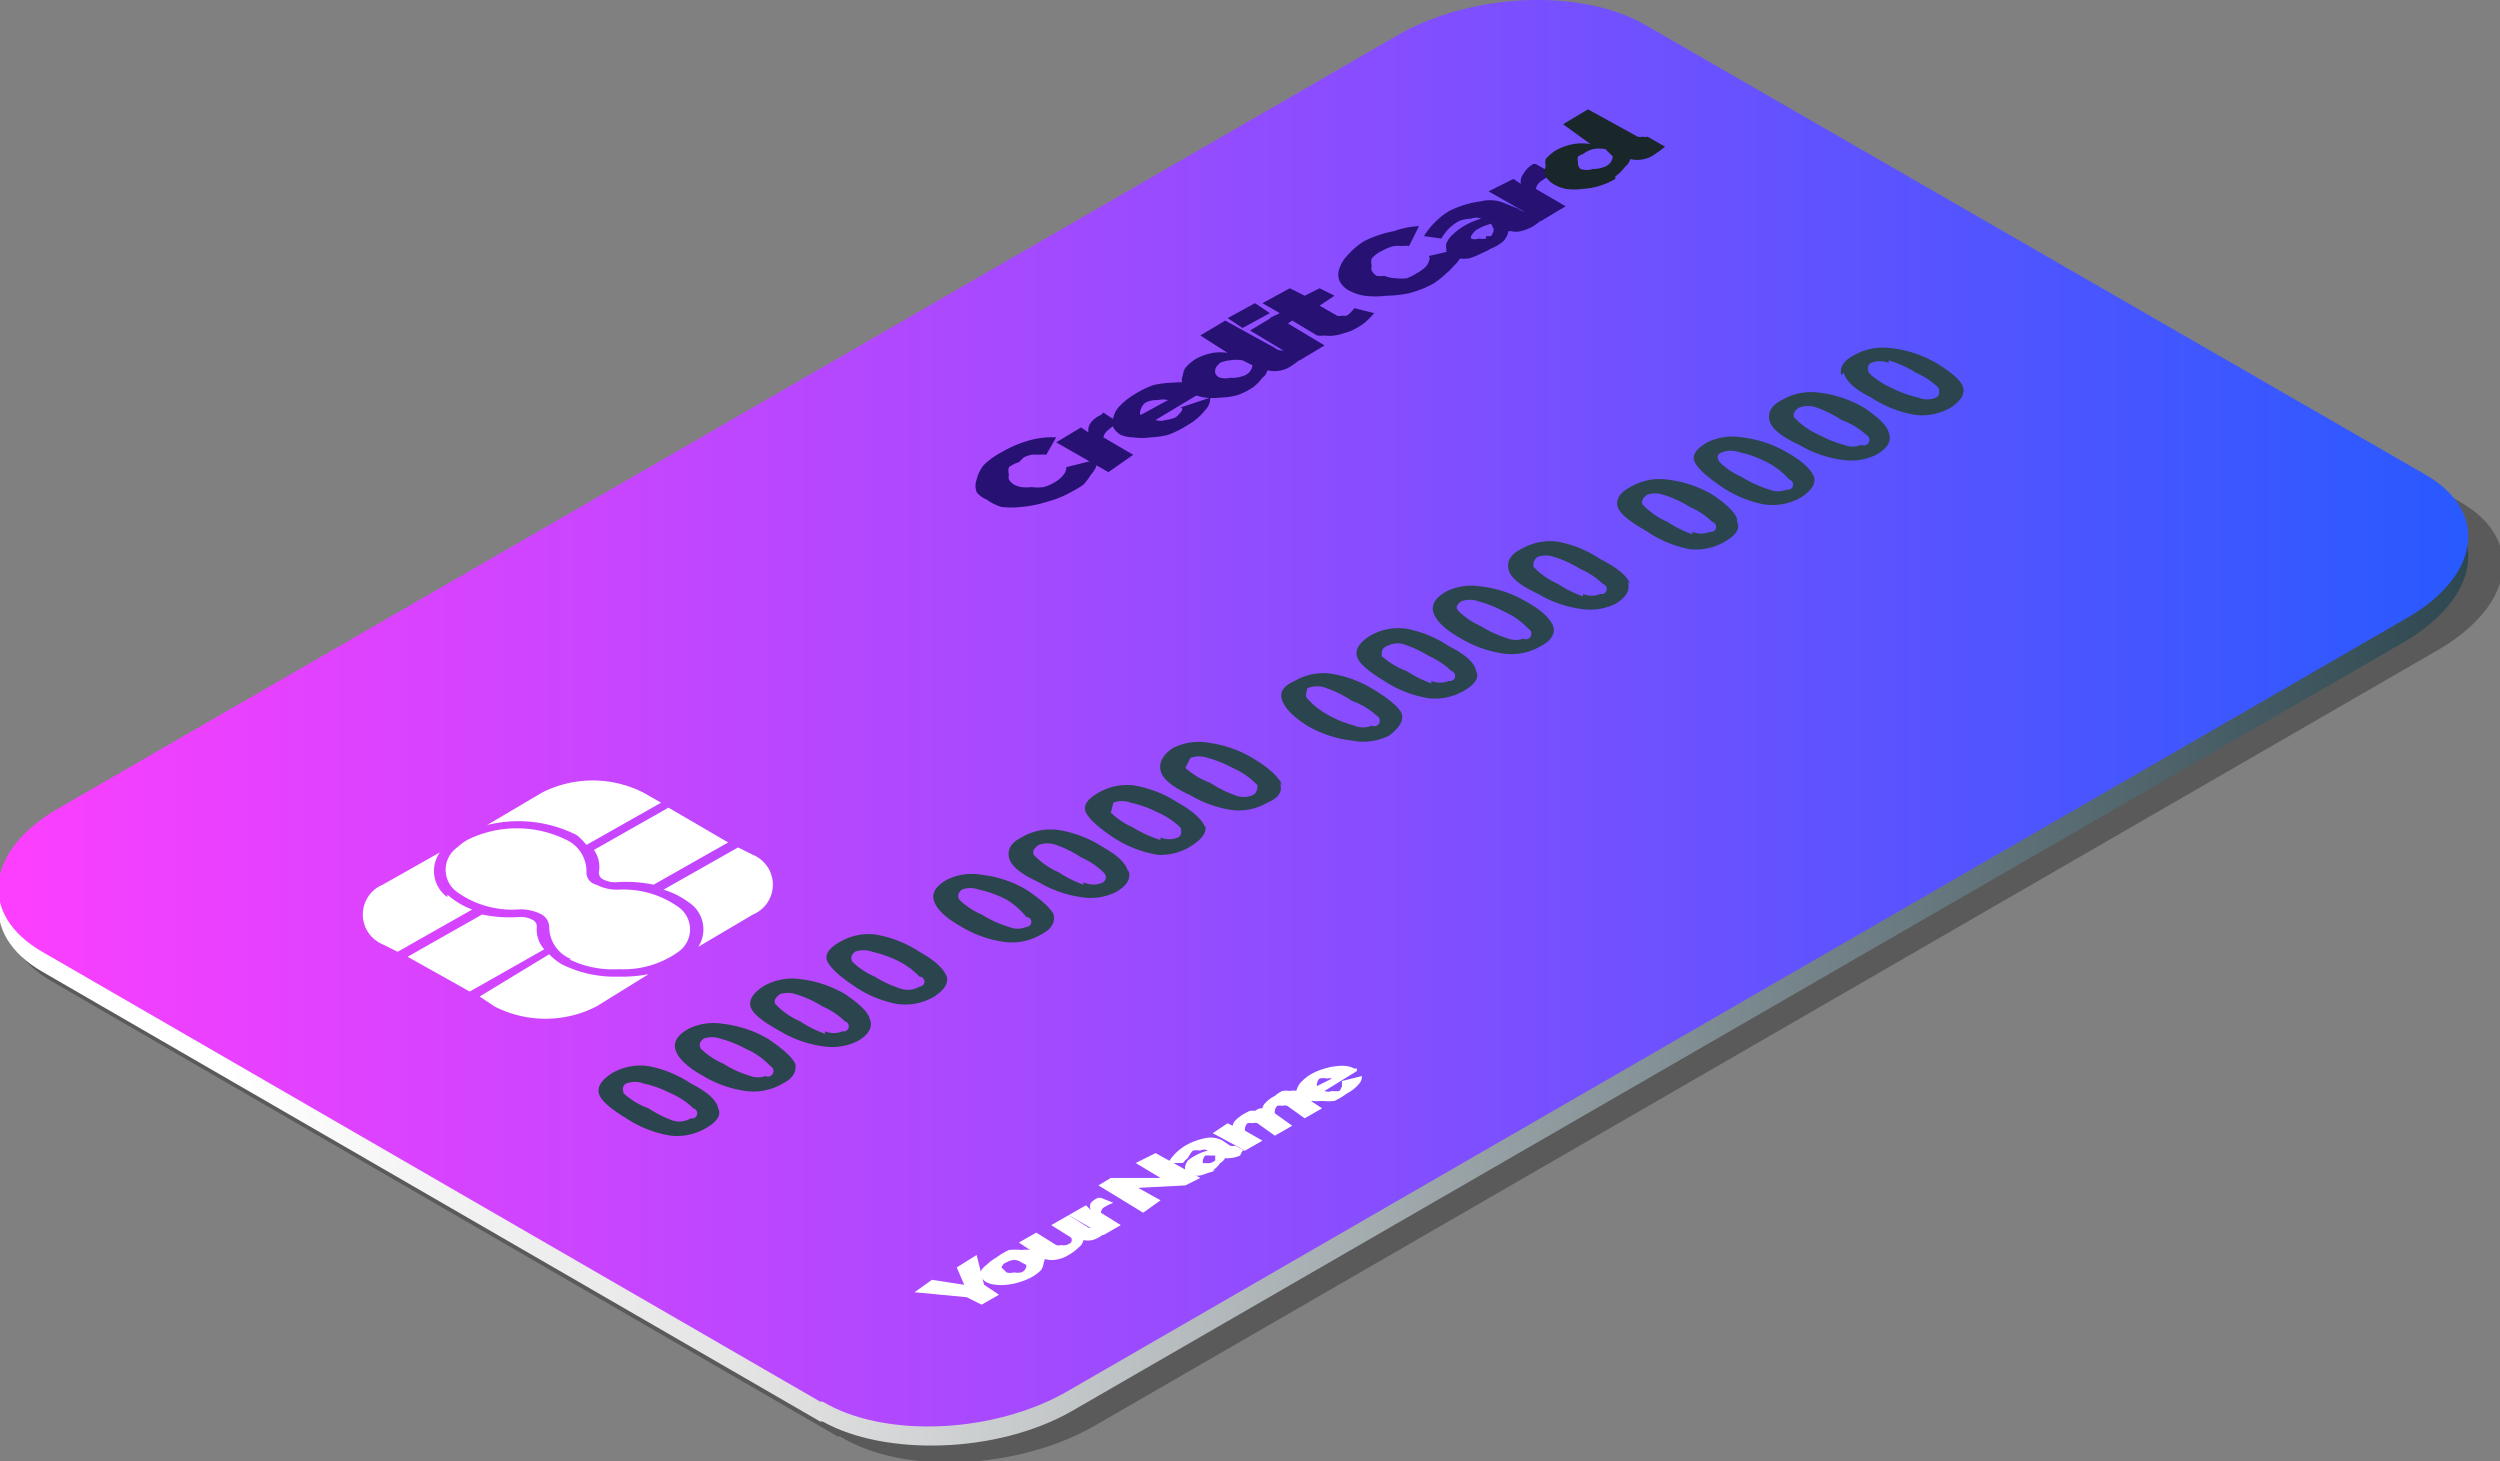 <svg data-name="Сгруппировать 224" xmlns="http://www.w3.org/2000/svg" width="100.6" height="58.8">
  <rect width="100%" height="100%" fill="#808080" stroke="none"/>
  <defs>
    <linearGradient id="a" y1=".5" x2="1" y2=".5" gradientUnits="objectBoundingBox">
      <stop offset=".1" stop-color="#fff"/>
      <stop offset=".2" stop-color="#f2f1f1"/>
      <stop offset=".3" stop-color="#e6e5e5"/>
      <stop offset="1" stop-color="#2b454e"/>
    </linearGradient>
    <linearGradient id="b" y1=".5" x2="1" y2=".5" gradientUnits="objectBoundingBox">
      <stop offset="0" stop-color="#ff3eff"/>
      <stop offset="1" stop-color="#265aff"/>
    </linearGradient>
  </defs>
  <g data-name="Сгруппировать 223">
    <path data-name="Контур 1403" d="M33.7 57.8L2.1 39.5c-2.6-1.5-2.3-4 .7-5.8L57.1 2.4c3-1.8 7.5-2 10.1-.5L99 20.2c2.6 1.5 2.2 4.1-.8 5.9L44 57.4c-3 1.7-7.6 2-10.2.4z" opacity=".3"/>
    <path data-name="Контур 1404" d="M257 1226.5l-31.3-18.1c-2.6-1.5-2.3-4.1.7-5.9l53.7-31c3-1.7 7.5-1.9 10.1-.4l31.4 18c2.6 1.6 2.2 4.2-.8 6l-53.7 31c-3 1.7-7.5 1.8-10 .4z" transform="translate(-224 -1169.3)" fill="url(#a)"/>
    <path data-name="Контур 1405" d="M257 1225.6l-31.3-18.1c-2.6-1.5-2.3-4.1.7-5.8l53.7-31c3-1.8 7.5-2 10.1-.5l31.4 18.1c2.6 1.5 2.2 4.1-.8 5.8l-53.7 31c-3 1.8-7.5 2-10 .5z" transform="translate(-224 -1169.2)" fill="url(#b)"/>
    <path data-name="Контур 1406" d="M32 42.8q-.2-.4-1.1-1a4.6 4.6 0 00-1.8-.6 2.3 2.3 0 00-1.4.2q-.7.4-.5.9t1.1 1a4.5 4.5 0 001.7.6 2.3 2.3 0 001.5-.3q.6-.3.5-.8zm-1.8.5a4.6 4.6 0 01-1.1-.5 3.1 3.1 0 01-.9-.6c-.1-.2 0-.3.1-.4a1 1 0 01.7 0 4.5 4.5 0 011 .4 3 3 0 011 .7.2.2 0 01-.2.4.9.9 0 01-.6 0zm7.9-4q-.2-.5-1.1-1a4.6 4.6 0 00-1.8-.7 2.3 2.3 0 00-1.4.3q-.7.4-.5.8t1.1 1a4.5 4.5 0 001.7.7 2.3 2.3 0 001.5-.3q.6-.4.5-.8zm-1.8.5a4.6 4.6 0 01-1.1-.5 3 3 0 01-.9-.6c-.1-.2 0-.3.1-.4a1 1 0 01.7 0 4.5 4.5 0 011.1.4 3 3 0 01.8.6.2.2 0 010 .4.9.9 0 01-.7.1zM35 41q-.1-.4-1-1a4.6 4.6 0 00-1.8-.6 2.3 2.3 0 00-1.5.3q-.6.4-.5.8t1.2 1a4.5 4.5 0 001.7.6 2.3 2.3 0 001.4-.2q.7-.4.5-.9zm-1.8.6a4.6 4.6 0 01-1-.5 3 3 0 01-1-.7q-.1-.2.2-.4a1 1 0 01.6 0 4.4 4.4 0 011.1.5 3 3 0 01.9.6.2.2 0 01-.1.4.9.9 0 01-.7 0zm-4.3 3q-.1-.5-1.1-1a4.6 4.6 0 00-1.7-.7 2.3 2.3 0 00-1.5.3q-.6.4-.5.8t1.1 1a4.5 4.5 0 001.8.7 2.3 2.3 0 001.4-.3q.7-.4.5-.8zm-1.8.5a4.6 4.6 0 01-1-.5 3 3 0 01-1-.6q-.1-.3.1-.4a1 1 0 01.7 0 4.5 4.5 0 011.1.4 3 3 0 01.9.6.2.2 0 01-.1.4.9.9 0 01-.7.1zm18.3-10q-.1-.5-1-1a4.6 4.6 0 00-1.8-.7 2.3 2.3 0 00-1.5.3q-.6.3-.5.8t1.2 1a4.6 4.6 0 001.7.6 2.3 2.3 0 001.4-.2q.7-.4.5-.9zm-1.8.5a4.6 4.6 0 01-1-.5 3.1 3.1 0 01-1-.7q-.1-.2.2-.4a1 1 0 01.7 0 4.5 4.5 0 011 .5 3 3 0 01.9.6q.2.2 0 .4a.9.9 0 01-.8 0zm8-4q-.2-.5-1.2-1.1a4.6 4.6 0 00-1.7-.6 2.3 2.3 0 00-1.5.2q-.6.4-.5.9t1.2 1a4.6 4.6 0 001.7.6 2.3 2.3 0 001.4-.3q.7-.3.5-.8zm-1.9.4a4.6 4.6 0 01-1-.5 3.1 3.1 0 01-1-.6l.2-.4a1 1 0 01.7 0 4.5 4.5 0 011 .4 3 3 0 011 .7c0 .1 0 .3-.2.4a.9.9 0 01-.7 0zm-1.2 1.3q-.2-.5-1.1-1a4.6 4.6 0 00-1.8-.7 2.3 2.3 0 00-1.4.3q-.7.4-.5.8t1.1 1a4.6 4.6 0 001.8.7A2.3 2.3 0 0048 34q.6-.4.5-.8zm-1.8.5a4.6 4.6 0 01-1.1-.5 3.1 3.1 0 01-.9-.6l.1-.4a1 1 0 01.7 0 4.5 4.5 0 011.1.4 3 3 0 01.9.6q.1.3-.1.4a.9.9 0 01-.7 0zm-4.3 3q-.2-.4-1.1-1a4.6 4.6 0 00-1.8-.6 2.3 2.3 0 00-1.4.2q-.7.4-.5.9t1.1 1a4.5 4.5 0 001.7.6 2.3 2.3 0 001.5-.3q.6-.3.5-.8zm-1.8.5a4.6 4.6 0 01-1.1-.5 3 3 0 01-.9-.6c-.1-.2 0-.3.1-.4a1 1 0 01.7 0 4.5 4.5 0 011.1.4 3 3 0 01.8.7.2.2 0 010 .4.9.9 0 01-.7 0zm15.8-8.6q-.2-.4-1.2-1a4.6 4.6 0 00-1.7-.6 2.3 2.3 0 00-1.4.3q-.7.3-.5.8t1 1a4.6 4.6 0 001.8.6 2.3 2.3 0 001.5-.2c.4-.3.6-.6.5-.9zm-1.9.5a4.6 4.6 0 01-1-.4 3.1 3.1 0 01-.9-.7c-.1-.1 0-.3 0-.4a1 1 0 01.8 0 4.5 4.5 0 011 .5 3 3 0 011 .6.2.2 0 01-.2.4.9.9 0 01-.7 0zm8-4q-.2-.5-1.1-1a4.6 4.6 0 00-1.8-.6 2.3 2.3 0 00-1.4.2q-.7.4-.5.9t1.1 1a4.6 4.6 0 001.7.6A2.3 2.3 0 0062 26c.4-.2.6-.5.5-.8zm-1.8.5a4.6 4.6 0 01-1.1-.5 3.1 3.1 0 01-.9-.6q-.2-.2.1-.4a1 1 0 01.7 0 4.5 4.5 0 011 .4 3 3 0 011 .7.2.2 0 01-.2.4.9.9 0 01-.6 0zM59.4 27q-.1-.5-1.1-1a4.6 4.6 0 00-1.7-.7 2.3 2.3 0 00-1.5.3q-.6.4-.5.8t1.1 1a4.6 4.6 0 001.8.7 2.3 2.3 0 001.4-.3q.7-.4.5-.8zm-1.8.5a4.6 4.6 0 01-1-.5 3.1 3.1 0 01-1-.6c0-.2 0-.3.2-.4a1 1 0 01.6-.1 4.5 4.5 0 011.1.5 3 3 0 01.9.6.2.2 0 01-.1.4.9.9 0 01-.7 0zm8-4q-.2-.5-1.2-1a4.6 4.6 0 00-1.7-.7 2.3 2.3 0 00-1.5.3q-.6.3-.5.8t1.2 1a4.5 4.5 0 001.7.6 2.3 2.3 0 001.4-.2c.5-.3.6-.6.5-.9zm-1.9.5a4.6 4.6 0 01-1-.5 3.1 3.1 0 01-1-.7c0-.1 0-.3.2-.4a1 1 0 01.6 0 4.5 4.5 0 011.1.5 3 3 0 01.9.6.2.2 0 01-.1.4.9.9 0 01-.7 0zM74.2 15q.1.5 1.1 1a4.6 4.6 0 001.8.7 2.3 2.3 0 001.4-.3q.6-.4.5-.8t-1.1-1A4.6 4.6 0 0076 14a2.3 2.3 0 00-1.4.3c-.4.2-.6.5-.5.8zm1.8-.5a4.5 4.5 0 011.1.5 3 3 0 01.9.6q.1.3-.1.4a.9.9 0 01-.7 0 4.6 4.6 0 01-1.1-.4 3.1 3.1 0 01-.9-.6q-.1-.3.1-.4a1 1 0 01.7 0zM73 19.2q-.2-.5-1.1-1a4.6 4.6 0 00-1.8-.6 2.3 2.3 0 00-1.4.2q-.7.4-.5.8t1.1 1a4.5 4.5 0 001.7.7 2.3 2.3 0 001.5-.3q.6-.4.5-.8zm-1.8.5a4.6 4.6 0 01-1.1-.5 3.1 3.1 0 01-.9-.6q-.2-.3.1-.4a1 1 0 01.7 0 4.4 4.4 0 011.1.4 3 3 0 01.9.7.2.2 0 01-.1.4.9.9 0 01-.7 0zm4.8-2.3q-.1-.4-1-1a4.6 4.6 0 00-1.8-.6 2.3 2.3 0 00-1.5.3q-.6.3-.5.8t1.2 1a4.5 4.5 0 001.7.6 2.3 2.3 0 001.4-.2q.7-.4.5-.9zm-1.8.5a4.6 4.6 0 01-1-.4 3.1 3.1 0 01-1-.7q-.1-.2.2-.4a1 1 0 01.7 0 4.4 4.4 0 011 .5 3 3 0 011 .6.2.2 0 01-.2.4.9.9 0 01-.7 0zm-4.3 3q-.1-.4-1-1a4.6 4.6 0 00-1.8-.6 2.3 2.3 0 00-1.5.3c-.4.2-.6.5-.5.8s.5.6 1.2 1a4.5 4.5 0 001.7.7 2.3 2.3 0 001.4-.3q.7-.4.5-.8zm-1.8.6a4.6 4.6 0 01-1-.5 3 3 0 01-1-.7q-.1-.2.2-.4a1 1 0 01.6 0 4.5 4.5 0 011.1.5 3 3 0 01.9.6.2.2 0 01-.1.4.9.9 0 01-.7 0z" fill="#2b454e"/>
    <g data-name="Сгруппировать 220" fill="#fff">
      <path data-name="Контур 1407" d="M23 38.6a1.4 1.4 0 01-.9-1.3.6.6 0 00-.3-.5 1.8 1.8 0 00-1-.2 3.8 3.8 0 01-2.4-.7 1.1 1.1 0 010-1.8 2.5 2.5 0 01.4-.3 4.5 4.5 0 014 0 1.4 1.4 0 01.8 1.3.5.5 0 00.4.5 1.8 1.8 0 00.9.2 3.8 3.8 0 012.4.7 1.1 1.1 0 010 1.8 3.8 3.8 0 01-2.4.7 4 4 0 01-2-.4z"/>
      <path data-name="Контур 1408" d="M16.4 38.5l3-1.7a5.4 5.4 0 001.5.1 1 1 0 01.5.1.3.3 0 01.2.3 1.2 1.2 0 00.3.9l-3 1.7z"/>
      <path data-name="Контур 1409" d="M18 36a3.3 3.3 0 001 .6l-3 1.7-.6-.3a1.3 1.3 0 010-2.4l2.3-1.3a1.3 1.3 0 00.3 1.8z"/>
      <path data-name="Контур 1410" d="M22.1 38.4a2.5 2.5 0 00.5.4 4.8 4.8 0 002.3.5 5.6 5.6 0 001.2-.1L24 40.5a4.5 4.5 0 01-4.1 0l-.6-.4z"/>
      <path data-name="Контур 1411" d="M27.7 36.3a3.3 3.3 0 00-1-.5l3-1.7.6.3a1.3 1.3 0 010 2.4l-2.2 1.3a1.3 1.3 0 00-.4-1.8z"/>
      <path data-name="Контур 1412" d="M24.3 35.4a.3.3 0 01-.2-.3 1.2 1.2 0 00-.2-.9l3-1.7 2.4 1.4-3 1.7a5.4 5.4 0 00-1.5-.1 1 1 0 01-.5-.1z"/>
      <path data-name="Контур 1413" d="M23.6 34a2.5 2.5 0 00-.4-.4 5.2 5.2 0 00-3.6-.4l2.2-1.3a4.5 4.5 0 014.1 0l.7.4z"/>
    </g>
    <g data-name="Сгруппировать 221" fill="#fff">
      <path data-name="Контур 1414" d="M37.5 51.5l1.3.2-.3-.7.8-.5.3 1.2.6.4-.7.4-.6-.3-2.1-.2z"/>
      <path data-name="Контур 1415" d="M41.5 51.4a2.6 2.6 0 01-.5.2 2.4 2.4 0 01-.5.1 1.6 1.6 0 01-.4 0 1 1 0 01-.4-.1.5.5 0 01-.2-.2.3.3 0 010-.3.7.7 0 01.2-.2 1.8 1.8 0 01.4-.3 2.6 2.6 0 01.5-.3 2.4 2.4 0 01.5 0 1.6 1.6 0 01.4 0 1 1 0 01.3 0 .5.5 0 01.2.2.3.3 0 010 .3.7.7 0 01-.1.3 1.7 1.7 0 01-.4.3zm-1-.2a.5.5 0 00.3 0 .7.7 0 00.3 0 .3.3 0 00.2-.3l-.2-.1a.5.5 0 00-.3-.1.7.7 0 00-.3.1.3.3 0 00-.2.2l.2.2z"/>
      <path data-name="Контур 1416" d="M43 50.5a1.3 1.3 0 01-.6.2.9.9 0 01-.5-.1L41 50l.7-.4.8.5a.3.3 0 00.2 0 .4.4 0 00.2 0 .6.6 0 00.2-.1.2.2 0 000-.2l-.8-.5.7-.4.8.5a.2.2 0 00.1 0 .3.3 0 00.2 0l.4.2a2.8 2.8 0 01-.3.2.8.8 0 01-.6.1.5.5 0 01-.2.3 1.7 1.7 0 01-.4.3z"/>
      <path data-name="Контур 1417" d="M44.8 48.4a2.3 2.3 0 00-.4.2.3.3 0 00-.1.2l.8.5-.7.4-1.4-.8.7-.4.2.2a.3.3 0 010-.3.7.7 0 01.3-.2h.1z"/>
      <path data-name="Контур 1418" d="M45.8 47.8l.9.5-.7.5-1.8-1.1.5-.3h2l-1-.6.8-.4 1.8 1-.6.3z"/>
      <path data-name="Контур 1419" d="M48.9 47.1a1.7 1.7 0 01-.3.1 1.6 1.6 0 01-.3.1 1.1 1.1 0 01-.3 0 .6.6 0 01-.2 0 .2.2 0 01-.1-.2.3.3 0 010-.2.7.7 0 01.1-.2 1.7 1.7 0 01.3-.2 2 2 0 01.5-.2.3.3 0 00-.3 0 .9.9 0 00-.3 0 1.3 1.3 0 00-.2.3 1.4 1.4 0 00-.2.2H47a2 2 0 01.7-.7 2.5 2.5 0 01.8-.3 1 1 0 01.7.1l.3.2a.3.3 0 00.2 0l.4.2h-.1l-.1.2a1.1 1.1 0 01-.4.1.5.5 0 01-.2 0 .5.5 0 01-.2.2 1.1 1.1 0 01-.3.3zm-.2-.3a.6.6 0 00.2-.1.5.5 0 000-.1v-.1h-.2a1.4 1.4 0 00-.2 0 .4.4 0 00-.1.2v.1a.2.2 0 00.1 0 .6.6 0 00.2 0z"/>
      <path data-name="Контур 1420" d="M53.2 44.6l-.7.4-.7-.5a.3.3 0 00-.2 0 .4.4 0 00-.2 0 .3.3 0 00-.1.2.2.2 0 000 .1l.7.5-.7.4-.7-.5a.3.3 0 00-.2 0 .4.4 0 00-.2 0 .3.3 0 00-.1.2.2.2 0 000 .1l.7.4-.7.4-1.3-.7.6-.4.2.1a.4.4 0 01.1-.2 1.5 1.5 0 01.4-.3 1.5 1.5 0 01.2-.1 1.2 1.2 0 01.2 0 .9.9 0 01.2-.1.8.8 0 01.1 0 .4.4 0 01.1-.2 1.3 1.3 0 01.4-.3 1.3 1.3 0 01.3-.2 1 1 0 01.3 0 .8.8 0 01.3 0 1.2 1.2 0 01.1.1z"/>
      <path data-name="Контур 1421" d="M54.2 44a2.7 2.7 0 01-.5.3 2.2 2.2 0 01-.5 0 1.6 1.6 0 01-.4 0 1 1 0 01-.4 0 .5.5 0 01-.2-.2.3.3 0 010-.3.7.7 0 01.2-.3 1.8 1.8 0 01.4-.3 2.7 2.7 0 01.5-.2 2.4 2.4 0 01.5-.1 1.6 1.6 0 01.4 0 1 1 0 01.3.1.6.6 0 01.1 0v.1l-1.3.8a.4.4 0 00.3 0 1 1 0 00.3 0 .6.6 0 00.1-.2v-.2l.8-.2a.4.4 0 01-.1.3 1.6 1.6 0 01-.5.4zm-.6-.6a.5.5 0 00-.2 0 .7.7 0 00-.3 0 .3.3 0 00-.1.2.1.1 0 000 .1z"/>
    </g>
    <g data-name="Сгруппировать 222" style="mix-blend-mode:color-dodge;isolation:isolate">
      <path data-name="Контур 1422" d="M39.7 20.1a.9.9 0 01-.4-.3.7.7 0 010-.5 1.4 1.4 0 01.3-.6 3 3 0 01.7-.5 4.6 4.6 0 011.2-.5 3.3 3.3 0 011-.1l-.4.7a1.2 1.2 0 00-.3 0 1.9 1.9 0 00-.3 0 2.1 2.1 0 00-.3.1l-.2.2a1.2 1.2 0 00-.4.2.5.5 0 000 .3.4.4 0 000 .2.7.7 0 00.2.2 1.1 1.1 0 00.3.1 1.6 1.6 0 00.4 0 2 2 0 00.5 0 1.9 1.9 0 00.6-.3 1 1 0 00.2-.2.5.5 0 00.1-.2.2.2 0 000-.1l1.2-.3a.4.4 0 010 .3 1.2 1.2 0 01-.2.3 2.6 2.6 0 01-.3.4 3.8 3.8 0 01-.5.3 4.1 4.1 0 01-1 .4 4.7 4.7 0 01-1 .2 3.7 3.7 0 01-.8 0 2 2 0 01-.6-.3z" fill="#271273"/>
      <path data-name="Контур 1423" d="M45 17a3.5 3.5 0 00-.4.3.5.5 0 00-.2.3l1.2.7-1 .7-2.1-1.2 1-.6.3.2a.5.5 0 01.1-.4 1 1 0 01.4-.3l.1-.1z" fill="#271273"/>
      <path data-name="Контур 1424" d="M47.8 17.1a4.1 4.1 0 01-.8.4 3.5 3.5 0 01-.7.1 2.5 2.5 0 01-.7 0 1.4 1.4 0 01-.5-.1.8.8 0 01-.3-.3.5.5 0 010-.4 1 1 0 01.2-.4 2.8 2.8 0 01.6-.5 4 4 0 01.8-.4 3.7 3.7 0 01.8-.1 2.5 2.5 0 01.6 0 1.5 1.5 0 01.5.2 1.2 1.2 0 01.1 0l.1.1-2 1.2a.6.6 0 00.4 0 1.4 1.4 0 00.4-.1 1 1 0 00.2-.2c.1-.1.1-.2 0-.2l1.2-.4a.7.7 0 01-.2.5 2.4 2.4 0 01-.7.6zm-.8-1a.8.8 0 00-.4 0 1 1 0 00-.5.1.5.5 0 00-.2.3.2.2 0 000 .2z" fill="#271273"/>
      <path data-name="Контур 1425" d="M50.4 15.6a3 3 0 01-.6.3 3 3 0 01-.7.1 2.5 2.5 0 01-.6 0 1.6 1.6 0 01-.6-.2.9.9 0 01-.3-.3.5.5 0 010-.4.7.7 0 01.1-.3 1.7 1.7 0 01.5-.4 2.5 2.5 0 01.6-.2 2 2 0 01.6 0l-1.1-.7 1-.6 2 1.1a.4.4 0 00.3.1.5.5 0 00.2 0l.6.3a4.1 4.1 0 01-.4.3 1.2 1.2 0 01-1 .2.5.5 0 01-.2.3 1.8 1.8 0 01-.4.4zm-.3-.5a.5.5 0 00.3-.4l-.4-.2a1.4 1.4 0 00-.5 0 1.2 1.2 0 00-.4.1.7.7 0 00-.1.1.3.3 0 00-.1.2.2.2 0 000 .1.3.3 0 00.2.2.8.8 0 00.4 0 1.3 1.3 0 00.6-.1z" fill="#271273"/>
      <path data-name="Контур 1426" d="M50 13.2l-.6-.4 1.1-.6.6.4zm2.3 1.3l-2-1.2 1-.6 2 1.2z" fill="#271273"/>
      <path data-name="Контур 1427" d="M55.3 12.6a3.9 3.9 0 01-.4.4 3.3 3.3 0 01-.5.3 2.8 2.8 0 01-.3.1 1.8 1.8 0 01-.4.1 1.3 1.3 0 01-.4 0 1 1 0 01-.3 0l-1-.6-.3.2-.6-.3.4-.2-.7-.4 1.1-.6.6.3.6-.3.6.3-.6.4.7.4a.3.3 0 00.2 0 .6.6 0 00.2 0 1.4 1.4 0 00.3-.3z" fill="#271273"/>
      <path data-name="Контур 1428" d="M54.3 11.7a.9.9 0 01-.4-.4.7.7 0 010-.5 1.3 1.3 0 01.3-.5 3 3 0 01.7-.6 4.6 4.6 0 011.2-.4 3.3 3.3 0 011-.2l-.4.8a1.2 1.2 0 00-.3 0 1.9 1.9 0 00-.3 0 2.2 2.2 0 00-.3.1 2.6 2.6 0 00-.2.1 1.2 1.2 0 00-.4.3.5.5 0 000 .3.3.3 0 000 .2.6.6 0 00.2.2 1.2 1.2 0 00.3 0 1.6 1.6 0 00.5.1 2 2 0 00.4 0 2 2 0 00.4-.2 1.7 1.7 0 00.3-.2 1 1 0 00.1-.1.5.5 0 00.1-.2.2.2 0 000-.2l1.3-.3a.4.4 0 010 .3 1.2 1.2 0 01-.3.4 2.5 2.5 0 01-.3.3 3.8 3.8 0 01-.5.4 4.2 4.2 0 01-1 .4 4.8 4.8 0 01-.9.1 3.7 3.7 0 01-.9 0 2 2 0 01-.6-.2z" fill="#271273"/>
      <path data-name="Контур 1429" d="M60 10a2.5 2.5 0 01-.4.2 2.4 2.4 0 01-.5.2 1.7 1.7 0 01-.4 0 .9.9 0 01-.4-.1.4.4 0 01-.1-.3.4.4 0 010-.2 1 1 0 01.3-.4 2.7 2.7 0 01.4-.3 3 3 0 01.7-.3.5.5 0 00-.4 0 1.4 1.4 0 00-.5.1 2 2 0 00-.4.3 2.1 2.1 0 00-.3.4l-.7-.1a3.1 3.1 0 011-1 3.9 3.9 0 011.3-.4 1.5 1.5 0 011 .1l.5.2a.4.4 0 00.2.1.5.5 0 00.2 0l.6.3a3.9 3.9 0 01-.4.3 1.7 1.7 0 01-.5.2.8.8 0 01-.4 0h-.1a.8.8 0 01-.2.4 1.6 1.6 0 01-.5.3zm-.2-.5a1 1 0 00.2 0 .7.7 0 00.1-.2.2.2 0 000-.1L60 9l-.3.1-.2.1a.7.7 0 00-.3.3.1.1 0 000 .1.4.4 0 00.3 0 .9.9 0 00.3 0z" fill="#271273"/>
      <path data-name="Контур 1430" d="M62.5 7a3.5 3.5 0 00-.5.3.5.5 0 00-.2.3l1.2.7-1 .6-2.1-1.2 1-.5.3.2a.5.5 0 01.1-.4 1 1 0 01.4-.4 1.4 1.4 0 01.1 0z" fill="#271273"/>
      <path data-name="Контур 1431" d="M65 7.2a3 3 0 01-.7.3 3.1 3.1 0 01-.6.1 2.5 2.5 0 01-.7 0 1.6 1.6 0 01-.5-.2.9.9 0 01-.3-.3.5.5 0 010-.4.7.7 0 010-.3 1.7 1.7 0 01.5-.4 2.5 2.5 0 01.6-.2 2 2 0 01.7 0L62.9 5l1-.6 2 1.1a.4.4 0 00.2 0 .5.5 0 00.2 0l.7.4a3.9 3.9 0 01-.4.3 1.2 1.2 0 01-1 .2.5.5 0 01-.2.3 1.8 1.8 0 01-.4.4zm-.4-.5a.5.5 0 00.3-.4l-.3-.3a1.4 1.4 0 00-.5 0 1.2 1.2 0 00-.4.2.7.7 0 00-.2.1.3.3 0 000 .2.3.3 0 000 .1.3.3 0 00.1.2.8.8 0 00.5 0 1.3 1.3 0 00.5-.1z" fill="#19272b"/>
    </g>
  </g>
</svg>
